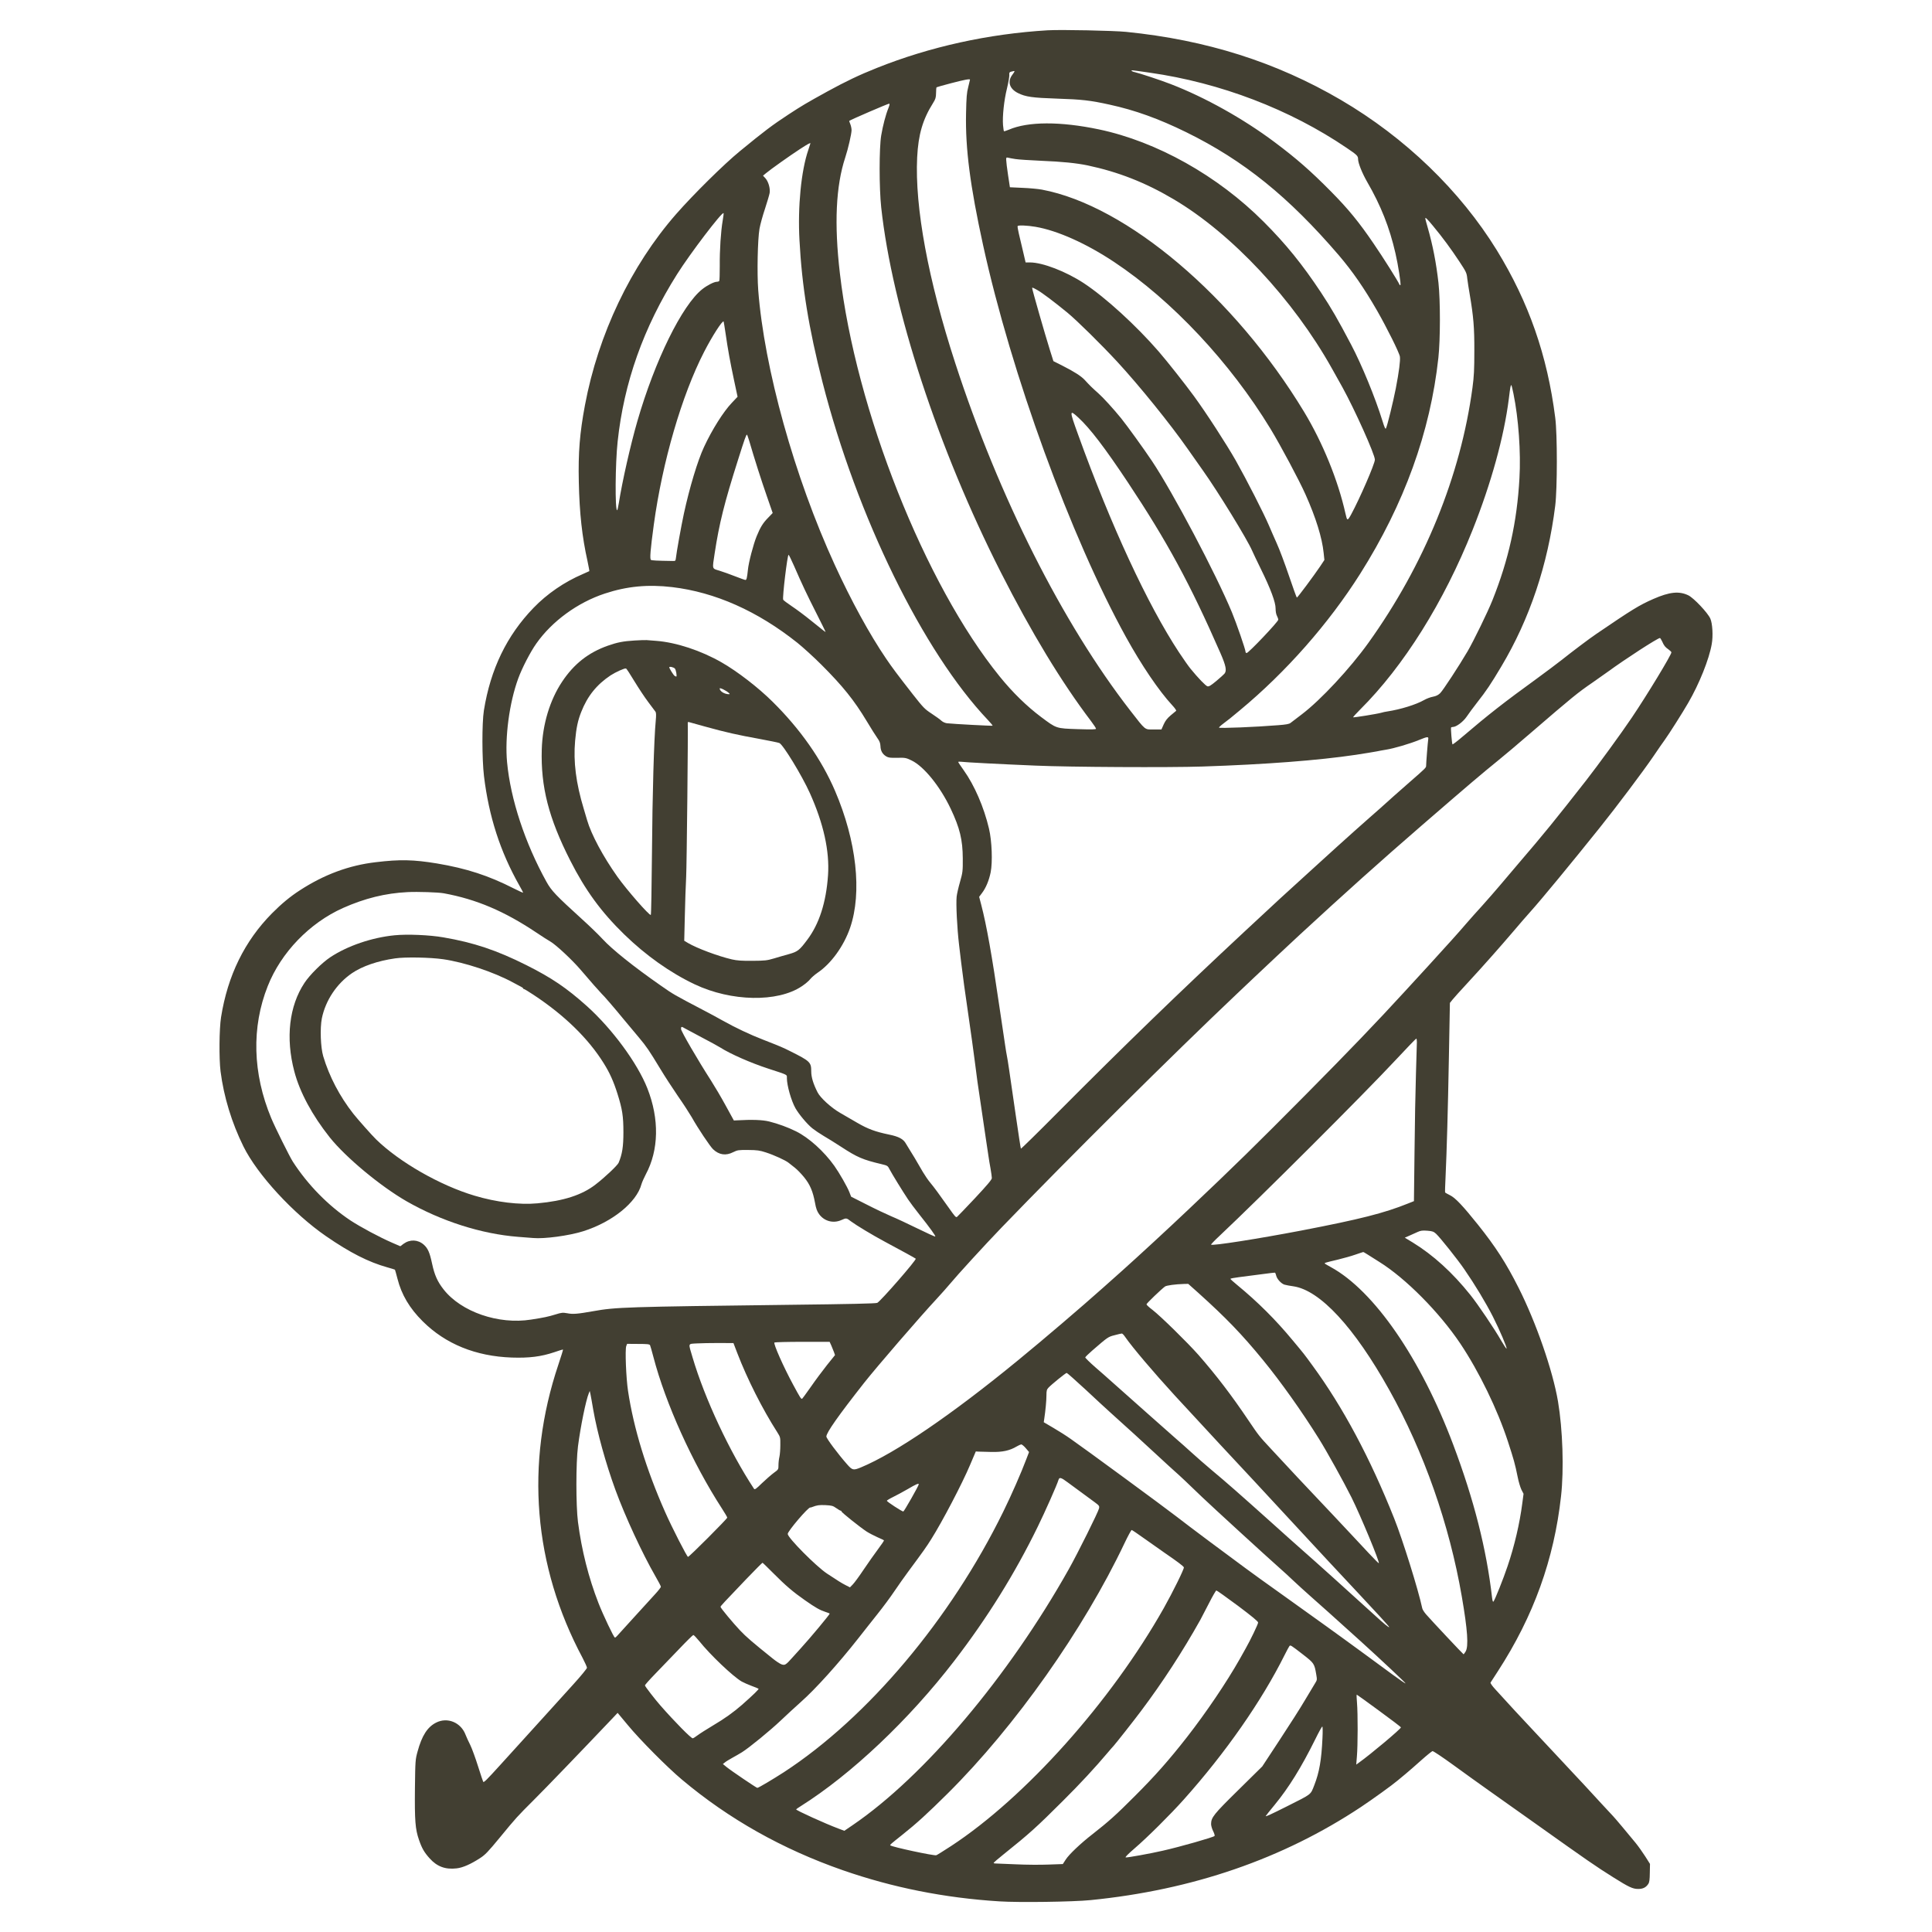 <?xml version="1.0" encoding="UTF-8" standalone="no"?>
<svg
   version="1.0"
   width="2300pt"
   height="2300pt"
   viewBox="0 0 2300 2300"
   preserveAspectRatio="xMidYMid"
   id="svg3"
   sodipodi:docname="logo.svg"
   inkscape:version="1.3.2 (091e20e, 2023-11-25, custom)"
   xmlns:inkscape="http://www.inkscape.org/namespaces/inkscape"
   xmlns:sodipodi="http://sodipodi.sourceforge.net/DTD/sodipodi-0.dtd"
   xmlns="http://www.w3.org/2000/svg"
   xmlns:svg="http://www.w3.org/2000/svg">
  <defs
     id="defs3" />
  <sodipodi:namedview
     id="namedview3"
     pagecolor="#ffffff"
     bordercolor="#000000"
     borderopacity="0.25"
     inkscape:showpageshadow="2"
     inkscape:pageopacity="0.0"
     inkscape:pagecheckerboard="0"
     inkscape:deskcolor="#d1d1d1"
     inkscape:document-units="pt"
     inkscape:zoom="0.1767767"
     inkscape:cx="-217.78889"
     inkscape:cy="2554.0697"
     inkscape:window-width="3440"
     inkscape:window-height="1369"
     inkscape:window-x="-8"
     inkscape:window-y="-8"
     inkscape:window-maximized="1"
     inkscape:current-layer="svg3" />
  <g
     transform="matrix(0.1,0,0,-0.1,-7.242,3205.426)"
     fill="#423f32"
     stroke="none"
     id="g3">
    <path
       d="m 12550,31694 c -709,-42 -1408,-196 -2040,-449 -211,-84 -371,-161 -585,-278 -261,-144 -304,-170 -465,-275 -195,-128 -288,-198 -579,-437 -193,-158 -553,-514 -760,-750 -538,-615 -927,-1431 -1085,-2275 -62,-332 -81,-562 -73,-914 8,-372 39,-653 104,-944 13,-63 23,-115 21,-117 -1,-1 -37,-17 -78,-35 -220,-94 -426,-236 -586,-402 -319,-330 -512,-730 -591,-1221 -24,-151 -23,-578 1,-782 58,-480 193,-898 420,-1300 25,-44 46,-83 46,-87 0,-4 -51,19 -112,50 -298,152 -562,238 -913,297 -279,46 -442,50 -730,15 -318,-37 -614,-147 -902,-334 -115,-74 -220,-161 -333,-275 -326,-330 -527,-740 -606,-1236 -22,-138 -25,-491 -6,-645 39,-304 133,-612 273,-895 166,-335 593,-799 984,-1068 283,-195 503,-307 728,-370 49,-14 90,-26 91,-28 2,-2 15,-50 30,-107 48,-190 144,-352 300,-507 272,-271 632,-417 1061,-432 207,-7 349,11 504,63 56,20 104,34 106,32 2,-2 -23,-82 -55,-178 -398,-1183 -298,-2396 288,-3493 28,-54 52,-107 52,-117 0,-10 -73,-99 -162,-197 -89,-98 -223,-245 -297,-328 -75,-82 -197,-217 -272,-300 -75,-82 -212,-233 -304,-335 -159,-175 -191,-207 -200,-198 -2,2 -30,85 -61,183 -31,99 -73,214 -93,255 -21,41 -46,96 -56,122 -55,147 -216,214 -351,145 -103,-52 -169,-155 -220,-342 -27,-98 -28,-107 -32,-440 -4,-383 4,-487 48,-613 35,-102 63,-150 128,-222 87,-97 187,-134 321,-118 72,8 166,49 277,121 61,39 95,74 235,244 199,242 205,248 405,448 137,136 595,612 909,943 l 90,95 120,-144 c 144,-175 474,-507 645,-650 559,-470 1196,-828 1915,-1079 595,-207 1211,-330 1865,-371 234,-15 877,-6 1085,15 1215,121 2289,491 3220,1109 134,89 373,261 436,315 13,11 56,46 94,78 39,32 123,106 188,164 65,58 125,106 133,108 8,2 119,-72 247,-165 127,-93 315,-227 416,-299 101,-71 348,-246 550,-390 648,-461 726,-515 941,-650 183,-115 230,-137 292,-137 58,-1 95,17 123,60 13,20 17,51 18,132 l 2,106 -57,90 c -32,50 -83,122 -115,161 -75,92 -245,295 -264,314 -8,8 -73,78 -144,155 -204,222 -253,275 -329,355 -39,41 -127,136 -196,210 -69,74 -199,214 -290,310 -150,160 -277,296 -447,484 -36,39 -60,73 -56,80 4,6 44,67 88,136 425,656 668,1331 751,2082 36,320 20,795 -36,1128 -63,371 -261,941 -470,1355 -149,295 -271,484 -483,750 -181,226 -270,320 -332,350 -30,15 -57,30 -59,34 -2,3 0,83 5,176 15,329 28,786 40,1430 l 12,650 32,40 c 18,22 90,103 162,180 71,77 143,156 160,175 17,19 85,96 152,170 66,74 178,203 248,285 70,83 164,191 208,240 126,140 484,574 821,995 193,240 520,675 639,850 54,80 115,168 135,195 49,67 217,332 280,442 132,227 249,520 280,699 18,99 9,247 -17,305 -31,69 -196,244 -261,276 -109,53 -223,42 -417,-43 -168,-74 -250,-124 -680,-417 -72,-48 -283,-207 -415,-312 -52,-41 -180,-137 -284,-213 -404,-293 -586,-436 -891,-696 -63,-54 -118,-96 -121,-93 -7,6 -22,190 -17,200 2,4 12,7 21,7 41,0 122,61 164,122 23,35 81,113 128,173 106,135 159,213 285,425 338,566 554,1210 642,1915 25,201 26,849 0,1047 -94,741 -315,1374 -695,1993 -439,712 -1091,1341 -1857,1790 -769,450 -1600,714 -2555,810 -148,15 -776,28 -930,19 z m 1210,-505 c 841,-120 1669,-437 2345,-896 124,-84 135,-95 135,-134 0,-45 49,-167 107,-268 165,-285 267,-543 338,-852 32,-138 68,-370 59,-378 -4,-3 -9,-1 -11,5 -11,31 -197,327 -307,487 -174,256 -303,414 -509,622 -241,244 -410,392 -672,588 -373,279 -826,532 -1235,690 -118,46 -370,129 -427,142 -18,3 -35,11 -39,16 -6,10 -5,10 216,-22 z m -1610,15 c 0,-3 -12,-21 -26,-40 -61,-80 -35,-166 66,-217 92,-46 172,-57 470,-67 288,-9 394,-21 620,-71 304,-66 587,-168 915,-329 683,-336 1217,-767 1816,-1465 165,-194 300,-389 456,-660 117,-205 265,-502 271,-547 6,-48 -10,-175 -49,-378 -31,-158 -102,-450 -118,-477 -6,-11 -18,16 -40,88 -86,278 -247,670 -373,909 -164,311 -233,430 -360,623 -220,332 -416,575 -683,842 -547,548 -1272,954 -1961,1099 -459,96 -844,95 -1072,-4 -29,-12 -55,-20 -58,-18 -3,3 -7,37 -11,74 -8,104 12,294 47,435 17,69 29,141 28,159 -3,28 1,35 22,41 33,9 40,10 40,3 z m -530,-98 c 0,-3 -10,-42 -21,-88 -18,-68 -22,-123 -26,-313 -9,-420 48,-861 203,-1570 335,-1531 1044,-3475 1701,-4665 185,-335 391,-639 550,-811 31,-33 52,-63 47,-67 -5,-5 -34,-29 -65,-54 -41,-35 -63,-63 -83,-107 l -27,-61 h -93 c -110,0 -91,-15 -278,225 -806,1038 -1567,2548 -2083,4135 -323,991 -483,1858 -454,2451 14,273 66,451 190,648 29,46 34,64 35,118 0,35 3,65 6,68 2,2 80,25 174,49 153,40 224,54 224,42 z m -971,-338 c -33,-81 -66,-208 -86,-326 -25,-148 -25,-626 0,-857 131,-1205 678,-2872 1422,-4340 366,-721 722,-1309 1077,-1777 32,-42 58,-82 58,-89 0,-9 -50,-10 -217,-5 -261,9 -251,6 -436,144 -171,128 -340,293 -493,482 -890,1096 -1715,3177 -1903,4800 -69,589 -48,1040 64,1380 34,102 75,282 75,325 0,20 -7,52 -15,72 -8,20 -14,37 -13,38 21,16 458,204 475,205 9,0 6,-16 -8,-52 z m -929,-421 c 0,-2 -11,-37 -25,-78 -85,-247 -127,-677 -105,-1074 29,-550 110,-1048 274,-1690 410,-1602 1198,-3210 1970,-4023 32,-34 57,-64 55,-67 -5,-4 -463,20 -543,29 -23,3 -49,15 -65,29 -14,14 -67,52 -117,85 -84,55 -99,71 -225,231 -192,246 -241,312 -318,425 -196,288 -416,690 -611,1116 -480,1047 -840,2340 -911,3271 -15,203 -7,600 15,729 9,52 39,160 66,240 26,80 51,164 55,187 9,55 -16,139 -52,177 l -27,29 35,29 c 56,47 286,210 404,287 99,64 125,78 125,68 z m 2440,-186 c 36,-6 176,-15 311,-21 245,-10 415,-27 550,-55 363,-77 686,-203 1022,-402 693,-409 1426,-1193 1887,-2018 46,-83 101,-181 123,-220 148,-268 387,-801 387,-863 0,-49 -182,-467 -282,-651 -45,-81 -48,-80 -68,9 -88,395 -271,844 -492,1210 -827,1368 -2111,2457 -3123,2647 -44,8 -147,18 -230,21 l -150,7 -22,145 c -12,80 -22,160 -22,179 -1,30 1,33 22,28 12,-3 51,-11 87,-16 z m -3484,-732 c -22,-126 -37,-353 -35,-541 0,-92 -2,-172 -6,-178 -3,-5 -16,-10 -28,-10 -33,0 -116,-42 -175,-89 -240,-191 -563,-847 -772,-1571 -82,-284 -180,-717 -221,-977 -7,-46 -16,-83 -20,-83 -26,0 -22,555 6,815 75,705 308,1361 708,1995 156,247 535,745 553,727 3,-2 -2,-42 -10,-88 z m 8456,-64 c 114,-137 216,-276 313,-423 83,-126 88,-136 95,-205 5,-40 18,-124 29,-187 45,-265 56,-395 55,-675 0,-220 -4,-301 -22,-435 -141,-1050 -573,-2110 -1240,-3040 -219,-305 -566,-678 -791,-849 -62,-47 -123,-94 -135,-103 -15,-13 -54,-20 -146,-27 -270,-22 -695,-39 -706,-29 -2,3 21,25 53,49 32,24 67,51 78,60 11,9 65,54 120,99 546,453 1055,1030 1431,1625 523,828 834,1686 930,2570 24,220 24,681 1,892 -27,239 -68,449 -128,658 -16,55 -29,104 -29,108 0,18 21,-2 92,-88 z m -4731,-11 c 259,-44 605,-199 934,-418 690,-458 1382,-1197 1862,-1986 122,-201 344,-617 418,-784 123,-275 197,-515 215,-693 l 9,-85 -51,-77 c -73,-108 -268,-371 -277,-371 -3,0 -46,118 -95,263 -49,144 -113,315 -143,380 -29,66 -72,162 -94,215 -63,148 -265,543 -394,772 -112,197 -354,571 -500,770 -105,144 -317,412 -419,530 -267,308 -632,642 -891,813 -212,139 -490,247 -641,247 h -52 l -31,133 c -17,72 -39,168 -50,212 -10,44 -17,83 -14,88 7,12 114,8 214,-9 z m 16,-750 c 57,-31 203,-141 363,-272 116,-96 396,-372 591,-582 264,-286 632,-741 841,-1040 52,-74 133,-190 181,-257 178,-250 528,-820 586,-955 10,-24 57,-122 104,-218 115,-233 176,-397 175,-470 0,-33 6,-69 16,-87 9,-18 16,-38 16,-46 0,-24 -354,-397 -377,-397 -7,0 -13,7 -13,16 0,26 -108,339 -162,469 -192,462 -701,1425 -951,1800 -99,148 -294,418 -368,510 -93,114 -214,247 -272,298 -70,62 -104,95 -163,160 -41,44 -127,99 -262,167 l -109,55 -41,130 c -59,188 -212,721 -212,740 0,9 8,6 57,-21 z m -3707,-518 c 28,-195 53,-331 101,-558 l 42,-197 -69,-73 c -100,-105 -235,-319 -330,-524 -76,-162 -173,-485 -240,-794 -32,-149 -88,-459 -96,-535 -3,-27 -7,-30 -35,-29 -199,3 -250,6 -261,13 -16,10 -7,117 34,421 102,745 333,1540 599,2056 96,187 217,375 232,361 1,-2 12,-65 23,-141 z m 9380,-720 c 60,-292 89,-697 71,-1006 -29,-519 -129,-970 -321,-1450 -55,-139 -223,-483 -295,-607 -103,-176 -295,-469 -328,-501 -23,-22 -48,-35 -86,-42 -29,-5 -77,-23 -106,-40 -95,-54 -279,-111 -435,-135 -25,-3 -58,-11 -75,-16 -44,-13 -328,-59 -334,-54 -2,3 35,44 83,92 519,516 998,1281 1339,2138 222,557 375,1112 432,1565 17,140 22,166 30,158 3,-2 14,-48 25,-102 z m -5180,-283 c 139,-128 316,-360 590,-772 468,-705 738,-1202 1101,-2031 66,-151 78,-211 48,-246 -8,-10 -51,-48 -97,-87 -64,-53 -88,-68 -105,-63 -21,5 -111,98 -203,211 -23,28 -84,115 -137,195 -373,567 -808,1504 -1201,2593 -104,287 -104,300 4,200 z m -3919,-275 c 61,-211 149,-485 211,-662 l 69,-199 -54,-56 c -62,-63 -93,-113 -137,-221 -38,-92 -96,-312 -104,-400 -10,-95 -16,-120 -29,-120 -7,0 -61,19 -122,43 -60,24 -145,54 -187,67 -92,28 -87,12 -58,205 55,360 115,601 280,1120 78,247 95,295 105,295 2,0 14,-33 26,-72 z m 534,-1490 c 96,-221 154,-343 267,-566 59,-117 108,-216 108,-218 0,-7 -7,-1 -176,135 -70,57 -172,133 -225,168 -54,36 -100,71 -103,78 -11,29 50,535 64,535 4,0 33,-60 65,-132 z m -1451,-253 c 512,-61 1016,-285 1491,-663 66,-53 195,-170 286,-261 254,-254 390,-423 539,-671 51,-85 108,-176 127,-202 27,-37 35,-59 37,-96 2,-57 24,-95 68,-122 27,-16 49,-19 133,-17 96,2 103,0 170,-32 147,-71 339,-309 465,-574 109,-230 143,-371 144,-592 1,-153 -1,-166 -33,-280 -19,-66 -37,-145 -40,-175 -9,-85 5,-375 29,-575 19,-161 27,-232 60,-480 5,-38 30,-212 55,-385 25,-173 57,-400 70,-505 13,-104 29,-221 34,-260 39,-269 84,-571 101,-685 11,-74 25,-164 30,-200 5,-36 16,-103 25,-150 8,-47 15,-96 15,-110 0,-19 -51,-79 -201,-240 -111,-118 -207,-218 -214,-223 -14,-7 -23,3 -97,108 -118,167 -178,248 -219,297 -27,32 -67,91 -90,130 -86,149 -125,214 -154,259 -16,25 -37,60 -47,77 -30,56 -85,86 -204,110 -163,34 -249,66 -375,139 -63,36 -154,89 -202,117 -109,62 -239,181 -272,247 -51,101 -75,179 -75,249 0,109 -14,122 -250,240 -85,43 -118,57 -320,136 -161,62 -333,144 -485,229 -55,31 -154,85 -220,119 -364,191 -366,192 -520,300 -320,223 -576,428 -689,551 -44,48 -154,155 -245,237 -310,282 -363,337 -422,443 -257,463 -429,986 -470,1425 -28,298 27,707 132,995 44,122 145,318 216,418 187,266 491,488 815,595 263,87 512,111 802,77 z m 11786,-647 c 23,-52 35,-67 78,-97 17,-12 32,-27 32,-33 0,-30 -289,-507 -472,-778 -120,-179 -403,-567 -545,-749 -377,-481 -490,-621 -803,-986 -80,-93 -183,-215 -229,-270 -46,-54 -136,-158 -201,-230 -65,-71 -154,-171 -197,-221 -76,-90 -228,-258 -448,-499 -61,-66 -187,-203 -280,-305 -339,-370 -658,-702 -1171,-1220 -611,-616 -846,-847 -1404,-1375 -249,-236 -594,-554 -785,-725 -77,-68 -180,-161 -230,-205 -260,-232 -701,-609 -1015,-866 -786,-645 -1458,-1103 -1867,-1273 -92,-38 -103,-36 -167,37 -110,125 -246,307 -246,330 0,46 143,249 448,637 148,188 666,788 868,1005 56,61 124,137 151,170 94,113 414,463 618,675 797,827 2050,2071 2800,2781 60,57 155,147 210,199 142,134 424,399 539,505 543,501 962,877 1460,1308 579,501 706,608 898,764 101,82 211,175 406,343 476,410 549,470 722,588 41,28 122,86 180,127 218,159 591,400 623,404 4,1 16,-18 27,-41 z m -2785,-1165 c -5,-29 -25,-282 -25,-315 0,-23 -5,-28 -200,-198 -160,-140 -209,-184 -350,-311 -47,-42 -103,-91 -125,-110 -39,-33 -307,-273 -395,-353 -25,-23 -169,-154 -320,-291 -283,-256 -382,-348 -770,-709 -792,-738 -1428,-1354 -2221,-2151 -240,-242 -440,-438 -443,-435 -3,3 -30,181 -61,395 -82,566 -93,644 -105,705 -6,30 -15,84 -20,120 -29,190 -51,340 -70,470 -88,606 -153,971 -216,1212 l -25,96 33,44 c 47,61 84,150 104,248 24,121 15,373 -20,520 -60,255 -173,516 -301,695 -36,50 -65,94 -65,98 0,4 15,5 33,3 34,-6 478,-29 887,-46 405,-18 1594,-24 1985,-11 755,25 1381,73 1831,140 110,17 220,35 245,40 24,5 75,15 114,21 90,14 284,71 388,114 105,43 118,44 112,9 z M 5355,21420 c 388,-71 722,-213 1103,-468 64,-43 140,-92 167,-107 67,-39 258,-217 359,-335 105,-124 236,-272 250,-285 23,-20 156,-174 263,-305 62,-74 144,-173 184,-220 88,-105 119,-151 247,-362 55,-92 153,-242 216,-334 64,-91 137,-205 164,-251 72,-129 216,-344 253,-380 72,-68 152,-80 240,-35 51,25 62,27 179,26 108,-1 136,-5 210,-29 99,-32 234,-94 270,-123 14,-11 48,-38 76,-60 28,-22 78,-74 111,-115 69,-86 103,-166 128,-302 12,-68 24,-100 48,-134 62,-86 170,-114 266,-71 57,26 61,26 113,-15 63,-47 258,-165 408,-245 211,-113 355,-192 364,-200 13,-12 -414,-502 -458,-526 -15,-8 -332,-15 -1031,-23 -1971,-24 -2082,-28 -2350,-76 -186,-33 -243,-38 -307,-25 -58,10 -69,9 -143,-14 -84,-26 -140,-38 -290,-61 -388,-62 -832,92 -1041,358 -74,94 -109,173 -138,309 -28,132 -50,182 -100,226 -69,60 -163,64 -238,10 l -40,-30 -97,42 c -154,67 -377,187 -496,265 -266,177 -509,425 -687,701 -39,61 -211,407 -257,518 -221,531 -236,1082 -41,1571 158,400 498,752 896,930 259,115 504,176 769,189 118,6 367,-2 430,-14 z m 2870,-1608 c 17,-10 107,-58 200,-107 94,-49 193,-103 220,-120 120,-77 366,-185 575,-253 239,-78 220,-69 220,-112 0,-88 52,-270 102,-359 42,-73 137,-187 201,-239 29,-23 88,-63 132,-89 44,-25 138,-84 209,-130 194,-127 260,-155 484,-208 71,-17 73,-19 96,-64 26,-50 154,-259 219,-356 22,-33 81,-112 131,-175 129,-162 199,-260 193,-266 -3,-4 -97,39 -209,94 -112,55 -255,122 -318,148 -63,27 -196,90 -295,141 l -180,91 -21,54 c -25,64 -120,230 -179,313 -123,173 -304,336 -456,411 -94,47 -214,91 -319,117 -81,20 -205,24 -383,14 l -38,-2 -96,175 c -52,96 -132,231 -176,300 -159,247 -357,588 -357,614 0,31 5,32 45,8 z m 8715,-164 c 0,-24 -5,-194 -11,-378 -6,-184 -14,-600 -17,-925 l -7,-590 -70,-28 c -285,-115 -574,-188 -1270,-322 -524,-100 -1060,-184 -1075,-168 -3,3 42,50 100,104 488,459 1714,1683 2100,2097 129,138 238,252 243,252 4,0 7,-19 7,-42 z m 229,-2282 c 48,-45 255,-304 335,-421 127,-184 256,-398 341,-565 84,-166 168,-365 163,-381 -2,-5 -30,37 -63,93 -82,144 -279,435 -368,546 -214,268 -444,476 -685,624 l -96,58 55,24 c 30,13 74,33 98,44 37,17 58,19 115,15 62,-5 75,-10 105,-37 z m -818,-245 c 24,-15 88,-55 141,-89 315,-196 715,-600 966,-974 223,-334 441,-782 566,-1165 70,-215 84,-264 116,-422 11,-57 32,-125 45,-152 l 25,-48 -15,-113 c -31,-241 -94,-510 -175,-748 -50,-150 -153,-407 -169,-423 -6,-6 -12,14 -16,49 -66,577 -216,1166 -462,1819 -387,1029 -943,1834 -1458,2115 -33,18 -64,36 -69,40 -10,10 -5,11 154,49 69,17 163,43 210,60 47,16 88,30 91,30 3,1 25,-12 50,-28 z m -1086,-252 c 9,-41 59,-95 98,-108 18,-5 66,-15 107,-20 316,-46 724,-486 1141,-1233 413,-739 716,-1602 864,-2461 69,-400 82,-594 45,-654 -11,-18 -22,-33 -24,-33 -5,0 -388,408 -445,474 -23,26 -44,59 -47,74 -47,221 -233,816 -333,1067 -287,721 -610,1326 -973,1822 -109,149 -94,130 -234,298 -205,248 -419,461 -666,664 -43,35 -78,67 -78,71 0,4 46,13 103,20 56,7 174,22 262,34 88,12 163,21 167,19 3,-2 9,-17 13,-34 z m -928,-205 c 332,-299 521,-495 773,-803 208,-254 460,-608 664,-935 93,-149 292,-507 388,-699 106,-213 338,-770 325,-783 -2,-2 -55,51 -118,118 -63,68 -152,164 -199,213 -47,50 -148,157 -225,240 -77,82 -183,195 -236,250 -90,94 -247,262 -505,540 -145,156 -143,154 -267,337 -203,302 -386,541 -597,782 -132,149 -450,461 -547,536 -40,30 -72,60 -72,66 -1,11 178,182 221,213 20,13 122,27 225,30 l 51,1 z m -869,-527 c 86,-124 339,-422 591,-697 275,-299 854,-923 951,-1025 36,-38 205,-221 375,-405 383,-414 663,-716 860,-925 206,-219 365,-393 365,-400 0,-12 -60,37 -196,162 -261,238 -675,611 -854,768 -62,55 -211,187 -329,294 -415,372 -555,495 -736,646 -71,60 -177,152 -235,205 -58,53 -139,125 -180,160 -41,36 -194,171 -339,300 -145,129 -307,273 -360,320 -53,46 -105,93 -116,103 -11,11 -78,69 -148,130 -70,61 -126,116 -125,122 2,6 39,43 83,81 186,161 188,163 266,183 41,11 79,20 86,20 7,1 25,-18 41,-42 z m -3499,-101 c 10,-24 25,-60 32,-79 l 12,-35 -95,-118 c -52,-66 -139,-182 -192,-259 -54,-77 -101,-141 -105,-143 -12,-4 -23,13 -106,167 -114,210 -239,492 -223,503 7,4 158,8 335,8 h 322 z m -1119,-91 c 118,-307 299,-666 476,-942 36,-57 37,-60 36,-153 0,-52 -5,-115 -11,-140 -6,-25 -11,-68 -11,-97 0,-52 0,-53 -57,-94 -32,-24 -95,-79 -141,-123 -67,-66 -84,-78 -93,-66 -291,442 -586,1071 -732,1565 -52,176 -57,159 48,166 50,3 168,5 264,5 l 175,-1 z m -1039,95 c 4,-8 22,-71 40,-140 145,-555 465,-1262 815,-1803 35,-54 64,-103 64,-110 0,-14 -452,-467 -467,-467 -12,0 -192,351 -273,535 -223,503 -374,995 -441,1440 -23,151 -37,496 -21,535 l 10,26 132,-1 c 108,0 134,-3 141,-15 z m 5183,-527 c 116,-109 252,-234 301,-278 152,-136 423,-383 570,-520 77,-72 163,-150 190,-174 62,-54 161,-148 330,-311 116,-111 760,-701 933,-854 37,-32 103,-93 147,-135 44,-42 139,-128 210,-191 113,-99 262,-233 592,-531 246,-223 543,-502 539,-506 -2,-3 -71,44 -153,104 -81,60 -233,172 -338,248 -104,76 -212,155 -240,175 -52,39 -270,195 -700,503 -137,98 -270,193 -295,211 -25,18 -106,77 -180,131 -217,159 -669,496 -819,613 -151,117 -1103,816 -1259,924 -53,38 -148,98 -210,134 l -114,67 6,41 c 15,99 26,216 26,278 0,55 4,71 23,91 34,37 206,177 218,177 6,0 106,-89 223,-197 z m -5859,-243 c 48,-273 148,-635 264,-953 116,-317 320,-757 475,-1026 36,-62 66,-119 66,-127 0,-7 -30,-46 -67,-86 -38,-41 -153,-168 -258,-283 -228,-253 -212,-235 -223,-235 -12,0 -139,267 -195,410 -118,303 -200,627 -244,965 -25,199 -25,701 0,900 31,239 94,548 129,633 l 11,27 8,-35 c 4,-19 20,-105 34,-190 z m 5149,-456 39,-46 -33,-86 c -60,-160 -178,-429 -274,-624 -627,-1279 -1612,-2449 -2611,-3101 -135,-87 -303,-187 -317,-187 -11,0 -312,204 -366,248 l -44,36 23,18 c 12,11 52,35 88,55 36,20 89,50 116,67 85,53 337,259 462,378 65,62 174,162 241,222 173,153 446,456 682,756 62,80 166,210 229,290 64,80 154,201 200,270 47,69 121,175 166,235 185,250 216,294 273,385 133,211 370,664 463,885 l 68,160 33,-2 c 18,-1 87,-3 153,-4 131,-3 218,16 300,65 22,13 47,24 55,25 8,0 33,-20 54,-45 z m 499,-407 c 111,-82 256,-189 321,-236 54,-40 58,-45 52,-74 -8,-41 -254,-535 -359,-722 -720,-1282 -1720,-2466 -2573,-3048 l -100,-68 -69,26 c -158,59 -505,217 -505,229 0,2 24,19 53,37 604,380 1292,1031 1830,1731 395,514 721,1039 993,1596 85,173 231,501 248,560 11,33 30,28 109,-31 z m -1773,-23 c 0,-17 -175,-324 -184,-324 -16,0 -196,117 -196,128 0,4 32,24 71,43 39,19 119,62 178,96 98,58 131,72 131,57 z m -983,-283 c 24,-17 48,-31 53,-31 6,0 10,-4 10,-9 0,-12 225,-191 300,-240 30,-19 88,-49 128,-67 40,-17 75,-34 78,-37 3,-2 -28,-49 -69,-103 -41,-55 -118,-164 -172,-244 -53,-80 -112,-160 -131,-179 l -33,-34 -53,27 c -52,27 -85,48 -220,137 -129,85 -468,427 -468,472 0,33 244,320 269,315 3,-1 13,1 21,5 60,23 85,26 159,23 74,-4 89,-7 128,-35 z m 3670,-364 c 78,-56 186,-132 240,-169 153,-105 224,-158 229,-173 6,-15 -133,-297 -239,-485 -629,-1114 -1649,-2254 -2533,-2833 -88,-57 -166,-106 -175,-109 -25,-9 -530,99 -548,118 -6,6 3,14 144,126 171,136 301,255 541,493 802,797 1616,1950 2104,2979 41,86 79,156 85,156 5,0 74,-47 152,-103 z m -4417,-413 c 144,-145 234,-222 376,-321 127,-89 176,-116 242,-138 28,-9 52,-18 52,-20 0,-12 -235,-294 -346,-415 -22,-25 -65,-72 -95,-105 -82,-92 -92,-99 -134,-84 -19,7 -66,38 -104,69 -237,190 -316,258 -387,333 -86,91 -234,269 -234,282 0,9 37,49 304,328 104,108 192,197 196,197 3,0 61,-57 130,-126 z m 5528,-385 c 169,-127 242,-187 242,-201 0,-18 -91,-208 -148,-308 -13,-25 -45,-81 -70,-125 -156,-276 -399,-636 -629,-931 -211,-270 -381,-463 -623,-704 -221,-222 -311,-302 -500,-450 -141,-109 -281,-242 -320,-303 l -35,-54 -170,-6 c -93,-4 -269,-3 -390,3 -121,5 -230,9 -243,10 -13,0 -22,4 -20,9 2,4 53,48 113,96 316,253 398,328 711,640 209,208 383,396 534,575 30,36 61,71 68,78 26,28 242,302 328,417 259,345 493,705 706,1085 14,25 60,114 103,198 42,83 82,152 88,152 7,0 121,-82 255,-181 z m -6412,-421 c 130,-163 401,-421 506,-482 24,-13 77,-37 118,-52 41,-15 78,-30 83,-34 6,-5 -64,-74 -198,-192 -98,-86 -210,-166 -341,-243 -77,-46 -162,-100 -187,-119 -26,-20 -52,-36 -58,-36 -20,0 -212,194 -384,390 -65,74 -185,229 -185,240 0,6 55,68 123,138 68,70 195,202 283,294 87,92 164,167 170,168 7,0 38,-33 70,-72 z m 7189,-161 c 131,-102 135,-107 157,-237 11,-63 10,-67 -14,-105 -14,-22 -68,-112 -120,-200 -52,-89 -188,-302 -302,-475 l -207,-315 -284,-280 c -297,-292 -324,-327 -325,-406 0,-19 11,-58 25,-85 13,-26 21,-52 16,-57 -16,-16 -407,-128 -616,-175 -142,-33 -424,-84 -441,-80 -11,2 28,41 107,109 147,126 427,404 583,579 499,558 927,1172 1201,1721 26,52 52,100 57,106 13,16 14,15 163,-100 z m 904,-668 c 144,-105 261,-194 261,-199 0,-18 -365,-324 -499,-419 l -33,-24 8,99 c 11,125 12,508 1,637 -5,53 -6,97 -3,97 3,0 122,-86 265,-191 z m -673,-327 c -12,-259 -37,-405 -97,-559 -47,-119 -24,-101 -328,-254 -189,-95 -251,-123 -251,-115 0,3 48,62 106,133 168,204 318,446 484,781 41,84 79,152 84,152 5,0 6,-58 2,-138 z"
       fill="#423f32"
       id="path1" />
    <path
       d="m 7624,24429 c -133,-8 -202,-22 -314,-61 -233,-82 -405,-218 -545,-428 -147,-220 -234,-509 -243,-807 -13,-446 82,-817 339,-1323 180,-355 369,-613 641,-878 259,-252 548,-457 841,-596 435,-206 986,-216 1273,-24 41,27 86,65 101,85 15,19 54,53 87,76 162,108 314,319 389,537 144,421 76,1033 -180,1630 -161,374 -413,734 -743,1060 -170,169 -419,361 -606,468 -245,141 -542,239 -779,257 -44,3 -96,7 -115,9 -19,1 -85,-1 -146,-5 z m 482,-333 c 14,-13 28,-96 17,-96 -5,0 -13,4 -19,8 -14,9 -64,89 -64,102 0,13 50,2 66,-14 z m -481,-152 c 50,-82 124,-194 165,-248 41,-54 80,-106 86,-115 8,-11 9,-43 3,-106 -21,-217 -40,-886 -45,-1570 -4,-407 -9,-741 -14,-743 -19,-7 -284,296 -396,453 -170,239 -313,505 -362,675 -6,19 -24,80 -40,135 -93,307 -125,561 -103,810 14,155 33,244 73,344 74,189 185,326 349,435 60,39 167,88 184,82 6,-1 51,-70 100,-152 z m 1125,-140 c 12,-12 12,-14 0,-14 -53,0 -109,35 -110,68 0,14 79,-25 110,-54 z m -285,-399 c 249,-69 388,-100 637,-145 123,-23 234,-45 248,-51 44,-17 270,-388 364,-597 163,-363 235,-689 216,-975 -22,-325 -105,-583 -249,-773 -92,-123 -113,-139 -216,-168 -49,-13 -130,-37 -180,-52 -81,-24 -106,-27 -255,-28 -128,-1 -183,3 -245,17 -163,38 -415,132 -522,195 l -45,27 7,290 c 3,160 11,371 16,470 7,129 24,1754 19,1839 0,4 8,6 18,3 9,-2 94,-26 187,-52 z"
       fill="#423f32"
       id="path2" />
    <path
       d="m 4770,20920 c -272,-27 -561,-126 -765,-261 -99,-66 -245,-210 -308,-306 -182,-274 -226,-655 -121,-1053 65,-249 214,-524 422,-786 192,-240 605,-583 917,-762 413,-236 890,-388 1325,-422 74,-6 155,-12 180,-14 131,-12 424,27 593,80 347,109 638,343 696,561 7,24 30,76 51,116 156,290 163,660 19,1025 -119,302 -420,709 -720,979 -244,218 -417,335 -719,487 -355,178 -627,269 -988,331 -164,29 -433,40 -582,25 z m 577,-285 c 256,-37 602,-152 831,-276 43,-23 87,-47 99,-53 13,-6 23,-14 23,-18 0,-5 5,-8 10,-8 6,0 58,-32 117,-71 366,-242 648,-517 831,-810 73,-116 119,-219 166,-368 57,-182 70,-264 70,-456 0,-172 -14,-261 -57,-363 -13,-31 -166,-176 -276,-260 -160,-124 -379,-195 -690,-223 -215,-20 -489,13 -749,91 -408,121 -893,398 -1172,670 -47,45 -224,245 -271,305 -163,207 -288,447 -359,686 -31,106 -39,333 -16,450 44,214 177,414 359,538 122,83 307,147 513,176 120,18 419,12 571,-10 z"
       fill="#423f32"
       id="path3" />
  </g>
</svg>
